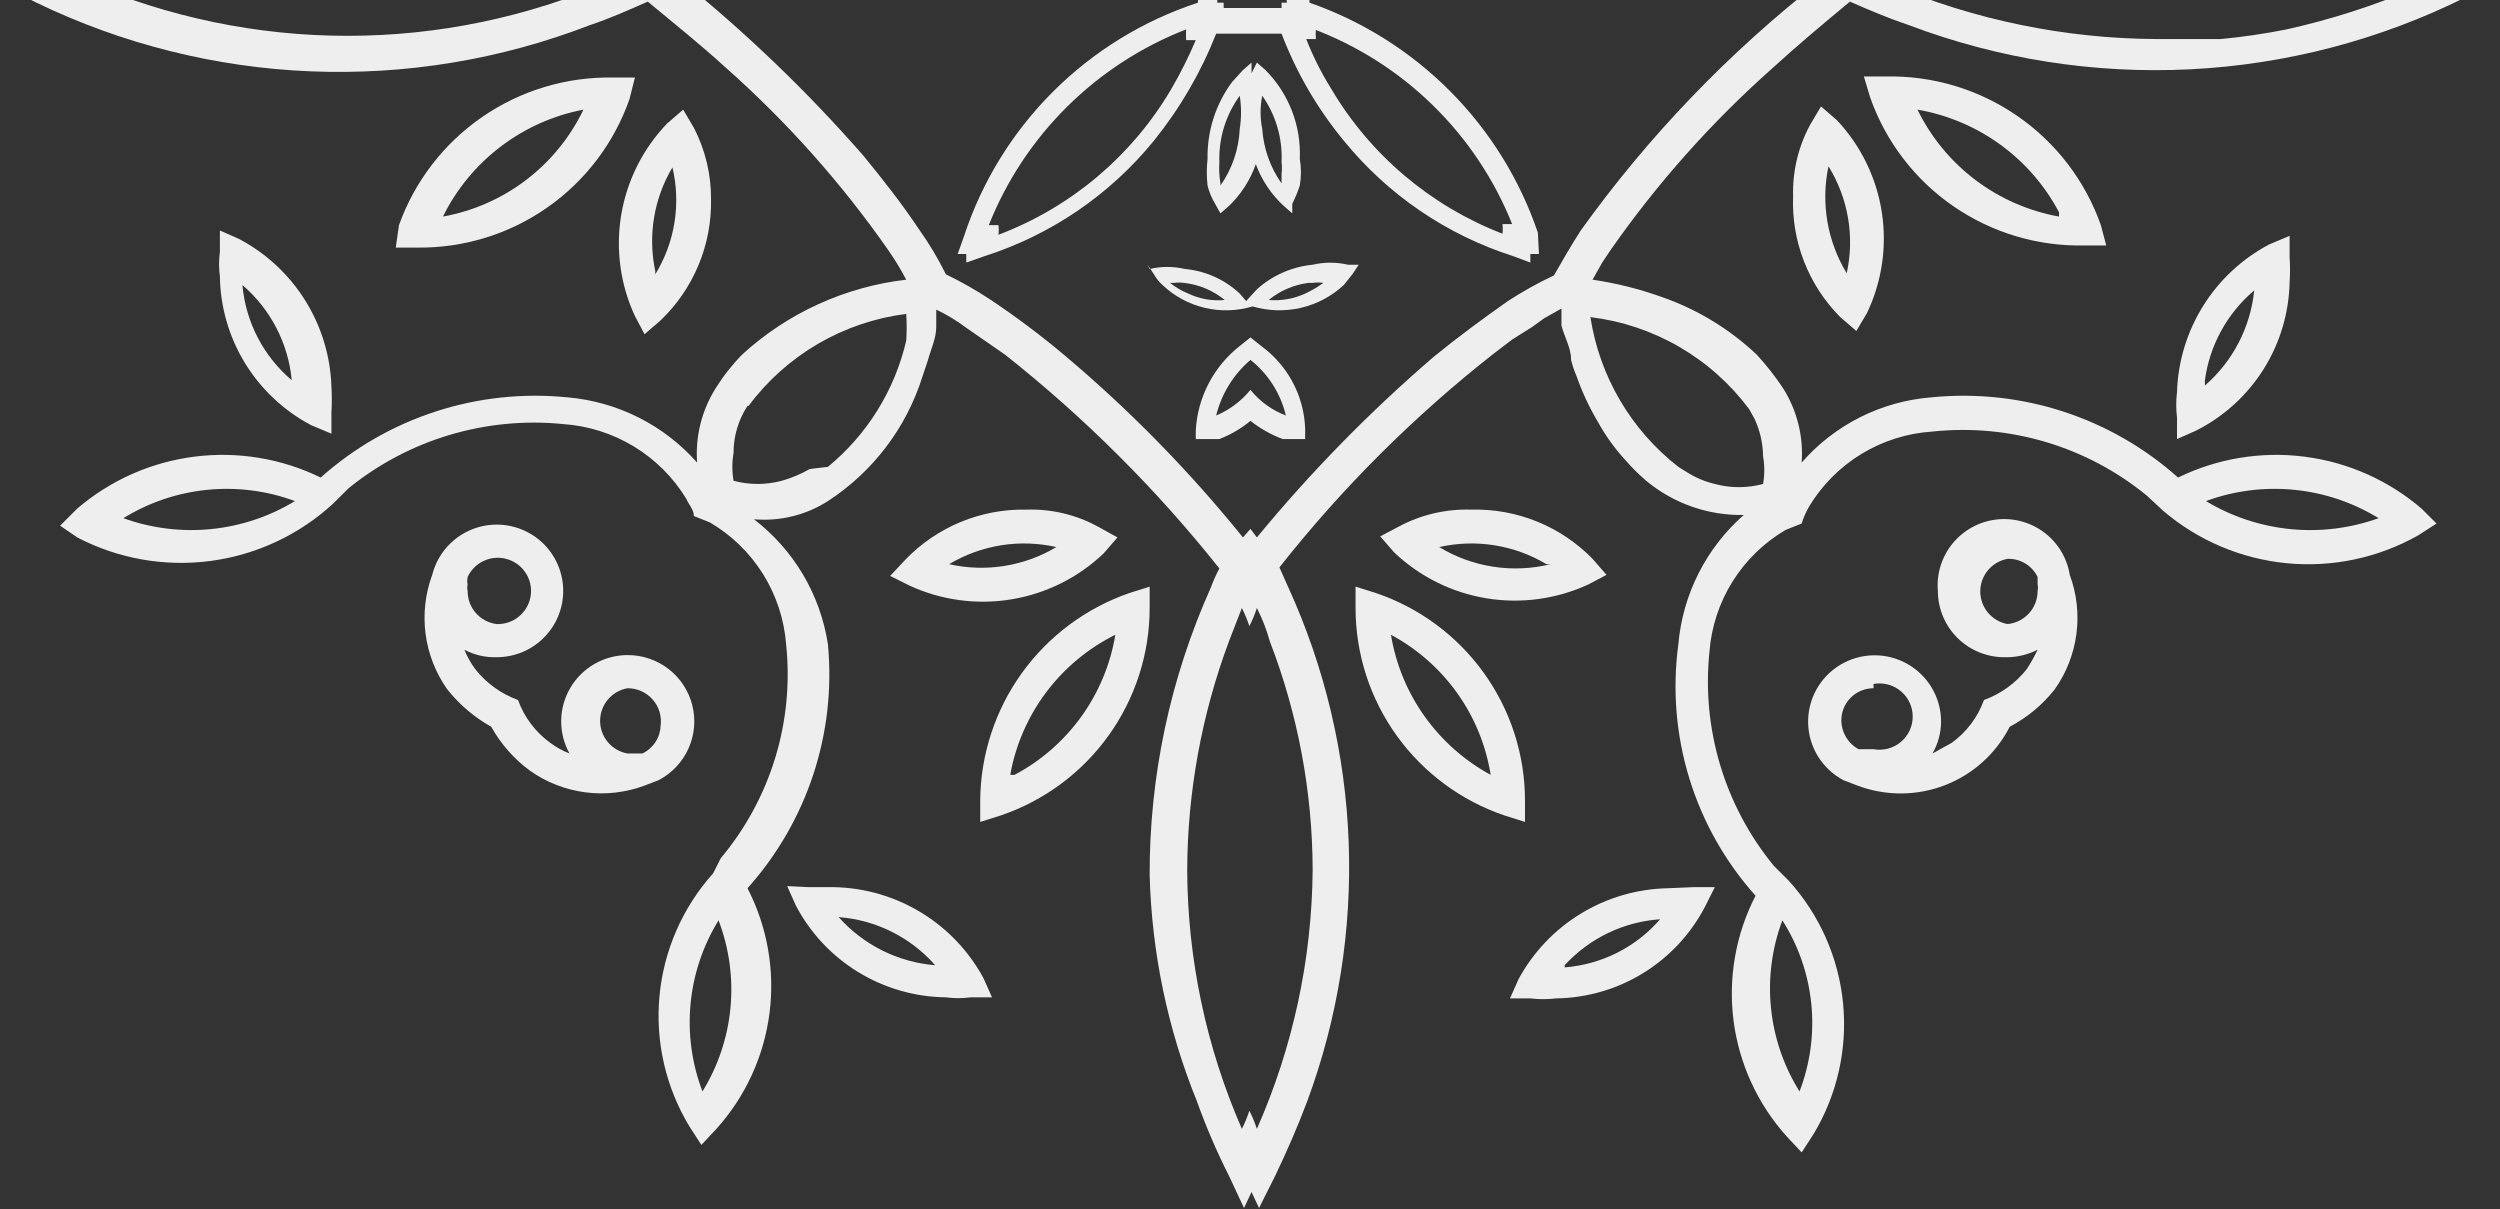 <svg width="275" height="133" viewBox="0 0 275 133" fill="none" xmlns="http://www.w3.org/2000/svg">
<rect x="0" y="0" width="275" height="133" fill="#333333" stroke="none"/>
<path d="M69.014 72.059C70.655 72.049 72.252 72.59 73.548 73.594C74.844 74.599 75.763 76.009 76.158 77.598C76.553 79.187 76.401 80.862 75.725 82.354C75.05 83.846 73.891 85.068 72.435 85.824L70.901 86.412C68.823 87.188 66.585 87.444 64.385 87.156C62.184 86.869 60.088 86.048 58.279 84.765C56.535 83.477 55.087 81.833 54.033 79.941C52.167 78.897 50.523 77.498 49.196 75.824C47.919 74.016 47.101 71.926 46.813 69.733C46.526 67.54 46.777 65.31 47.545 63.235C47.877 61.908 48.576 60.701 49.562 59.752C50.549 58.802 51.784 58.148 53.125 57.864C54.467 57.581 55.861 57.679 57.149 58.148C58.437 58.617 59.567 59.438 60.41 60.517C61.253 61.596 61.775 62.889 61.916 64.249C62.057 65.61 61.812 66.982 61.209 68.21C60.605 69.438 59.667 70.472 58.503 71.195C57.339 71.917 55.994 72.298 54.623 72.294C53.391 72.332 52.171 72.048 51.084 71.471C51.385 72.224 51.781 72.935 52.263 73.588C53.486 75.142 55.121 76.324 56.982 77C57.662 78.887 58.895 80.527 60.521 81.706C61.172 82.191 61.887 82.587 62.644 82.882C62.03 81.774 61.715 80.525 61.731 79.259C61.748 77.993 62.094 76.753 62.737 75.661C63.38 74.569 64.297 73.662 65.397 73.031C66.498 72.399 67.744 72.064 69.014 72.059ZM54.623 68.647C55.284 68.671 55.939 68.516 56.519 68.198C57.098 67.88 57.581 67.411 57.914 66.841C58.248 66.272 58.42 65.622 58.413 64.963C58.406 64.303 58.219 63.657 57.873 63.095C57.527 62.533 57.035 62.075 56.448 61.769C55.861 61.464 55.203 61.323 54.542 61.362C53.882 61.4 53.245 61.617 52.698 61.988C52.151 62.36 51.715 62.872 51.438 63.471C51.386 63.743 51.386 64.022 51.438 64.294C51.382 64.526 51.382 64.768 51.438 65C51.43 65.891 51.75 66.754 52.337 67.426C52.923 68.098 53.737 68.532 54.623 68.647ZM69.014 75.706C68.171 75.859 67.409 76.302 66.861 76.957C66.312 77.613 66.011 78.44 66.011 79.294C66.011 80.148 66.312 80.975 66.861 81.631C67.409 82.287 68.171 82.73 69.014 82.882H69.84H70.665C71.248 82.604 71.743 82.171 72.096 81.632C72.45 81.093 72.648 80.467 72.671 79.824C72.738 79.307 72.694 78.781 72.541 78.283C72.387 77.785 72.129 77.325 71.782 76.935C71.436 76.545 71.009 76.233 70.532 76.021C70.054 75.809 69.537 75.702 69.014 75.706Z" fill="#EEEEEE"/>
<path d="M45.893 27.235H43.534L43.888 24.765C45.618 19.934 48.826 15.768 53.06 12.854C57.294 9.941 62.338 8.428 67.481 8.53H69.84L69.25 10.883C67.568 15.707 64.408 19.881 60.216 22.816C56.025 25.751 51.014 27.297 45.893 27.235ZM48.724 23.824C52.05 23.223 55.185 21.843 57.871 19.797C60.558 17.752 62.719 15.1 64.178 12.059C60.865 12.696 57.746 14.089 55.065 16.131C52.384 18.172 50.213 20.805 48.724 23.824Z" fill="#EEEEEE"/>
<path d="M126.462 64.529V66.882C126.46 71.918 124.878 76.826 121.937 80.919C118.997 85.012 114.845 88.085 110.065 89.706L107.824 90.412V88.059C107.861 83.032 109.457 78.14 112.392 74.053C115.328 69.967 119.46 66.887 124.221 65.235L126.462 64.529ZM111.599 85.235C114.51 83.689 117.025 81.494 118.948 78.821C120.871 76.148 122.15 73.069 122.687 69.824C119.688 71.314 117.08 73.485 115.073 76.161C113.066 78.837 111.714 81.945 111.127 85.235H111.599Z" fill="#EEEEEE"/>
<path d="M75.148 12.059L76.328 14.059C77.587 16.495 78.235 19.2 78.215 21.941C78.258 24.419 77.788 26.878 76.834 29.165C75.88 31.453 74.463 33.519 72.671 35.236L70.901 36.765L69.84 34.765C68.228 31.289 67.704 27.41 68.335 23.633C68.966 19.855 70.724 16.355 73.379 13.588L75.148 12.059ZM72.081 30.177C74.241 26.657 74.919 22.428 73.968 18.412C71.924 21.844 71.25 25.918 72.081 29.824V30.177Z" fill="#EEEEEE"/>
<path d="M112.896 56.059C115.653 55.967 118.383 56.617 120.8 57.942L122.923 59.118L121.39 60.883C118.597 63.541 115.067 65.298 111.259 65.928C107.451 66.557 103.541 66.029 100.038 64.412L97.915 63.353L99.567 61.589C101.283 59.796 103.354 58.379 105.649 57.427C107.944 56.475 110.412 56.009 112.896 56.059ZM116.199 60.177C112.171 59.266 107.946 59.941 104.403 62.059C108.432 62.97 112.657 62.295 116.199 60.177Z" fill="#EEEEEE"/>
<path d="M26.312 26.294C29.287 27.869 31.793 30.2 33.574 33.051C35.356 35.902 36.35 39.172 36.456 42.53C36.515 43.47 36.515 44.413 36.456 45.353V47.706L34.215 46.765C31.228 45.185 28.722 42.833 26.958 39.957C25.194 37.08 24.238 33.784 24.188 30.412C24.067 29.514 24.067 28.604 24.188 27.706V25.353L26.312 26.294ZM32.092 41.824C31.709 37.765 29.764 34.013 26.666 31.353C27.024 35.419 28.974 39.18 32.092 41.824Z" fill="#EEEEEE"/>
<path d="M88.95 97.588H91.781C95.156 97.662 98.451 98.626 101.332 100.383C104.212 102.139 106.574 104.626 108.178 107.588L109.122 109.706H106.762C105.862 109.829 104.949 109.829 104.049 109.706C100.636 109.666 97.298 108.704 94.39 106.923C91.482 105.141 89.113 102.606 87.534 99.588L86.591 97.471L88.95 97.588ZM102.87 106.177C100.162 103.093 96.35 101.192 92.253 100.882C94.975 103.946 98.779 105.842 102.87 106.177Z" fill="#EEEEEE"/>
<path d="M260.822 -9.588C264.362 -8.379 267.828 -6.964 271.203 -5.352L274.742 -3.588L272.972 -2.882L274.742 -2.058L271.203 -0.294C261.762 4.402 251.449 7.098 240.912 7.624C230.376 8.151 219.844 6.496 209.98 2.765C207.857 2.059 205.615 1.118 203.492 0.177C200.661 2.53 197.83 4.883 194.999 7.471C188.294 13.417 182.315 20.13 177.186 27.471L176.243 28.883L175.181 30.765C177.754 31.142 180.283 31.772 182.73 32.647C186.643 33.997 190.222 36.163 193.229 39C194.313 40.174 195.299 41.433 196.178 42.765C197.689 45.192 198.391 48.033 198.184 50.883C201.815 46.718 206.94 44.141 212.457 43.706C217.346 43.218 222.283 43.75 226.954 45.27C231.625 46.789 235.928 49.261 239.589 52.53C243.898 50.425 248.731 49.626 253.49 50.233C258.25 50.839 262.726 52.824 266.366 55.941L268.018 57.589L266.012 58.883C261.622 61.367 256.57 62.439 251.546 61.955C246.522 61.471 241.77 59.453 237.937 56.177L236.168 54.53C232.902 51.85 229.134 49.846 225.083 48.634C221.033 47.422 216.781 47.026 212.575 47.471C209.815 47.647 207.139 48.489 204.776 49.923C202.413 51.358 200.434 53.342 199.009 55.706C198.663 56.3 198.386 56.932 198.184 57.589L196.414 58.294C194.037 59.691 192.034 61.64 190.576 63.975C189.117 66.31 188.247 68.963 188.039 71.706C187.606 75.9 188.009 80.137 189.224 84.175C190.438 88.213 192.441 91.972 195.117 95.236L196.768 96.883C200.157 100.626 202.25 105.357 202.739 110.377C203.227 115.397 202.085 120.441 199.481 124.765L198.184 126.765L196.532 125C193.341 121.453 191.305 117.022 190.694 112.295C190.084 107.569 190.926 102.768 193.111 98.53C189.779 94.805 187.295 90.406 185.829 85.634C184.363 80.862 183.95 75.829 184.618 70.883C185.09 65.391 187.667 60.292 191.814 56.647C187.898 56.721 184.087 55.385 181.079 52.883C180.235 52.158 179.446 51.372 178.72 50.53C177.578 49.278 176.588 47.895 175.771 46.412C174.818 44.808 174.028 43.113 173.411 41.353C173.162 40.784 172.965 40.193 172.822 39.589C172.822 38.294 172.114 37.118 171.76 35.824V33.942L169.873 35L168.575 35.942L166.334 37.353L164.328 38.883C155.555 45.763 147.635 53.662 140.736 62.412L141.679 64.53C149.844 82.375 150.607 102.714 143.803 121.118C142.741 123.941 141.561 126.647 140.264 129.353L138.494 132.882L137.669 131.118L136.843 132.882L135.191 129.353C133.842 126.684 132.66 123.933 131.652 121.118C128.449 113.219 126.691 104.812 126.462 96.294C126.429 85.389 128.721 74.602 133.186 64.647C133.451 63.92 133.766 63.213 134.13 62.53C127.199 53.808 119.282 45.913 110.537 39L106.29 36.059C105.26 35.282 104.154 34.612 102.987 34.059V35.942C102.987 37.236 102.398 38.412 102.044 39.706L101.454 41.471C99.682 47.081 96.013 51.904 91.073 55.118C88.657 56.664 85.794 57.368 82.934 57.118C87.326 60.487 90.243 65.419 91.073 70.883C91.529 75.72 90.979 80.6 89.457 85.215C87.934 89.831 85.472 94.083 82.226 97.706C84.411 101.945 85.254 106.745 84.643 111.472C84.032 116.199 81.996 120.629 78.805 124.177L77.153 125.941L75.856 123.941C73.236 119.63 72.075 114.593 72.542 109.573C73.009 104.553 75.081 99.816 78.451 96.059L79.277 94.412C81.996 91.171 84.034 87.418 85.27 83.376C86.507 79.334 86.915 75.085 86.473 70.883C86.264 68.139 85.394 65.487 83.936 63.151C82.477 60.816 80.474 58.867 78.097 57.471L76.328 56.765C76.328 56.059 75.738 55.471 75.502 54.883C74.07 52.525 72.089 50.546 69.728 49.112C67.367 47.679 64.694 46.834 61.936 46.647C53.446 45.803 44.965 48.34 38.344 53.706L36.692 55.353C32.958 58.808 28.243 61.025 23.195 61.7C18.146 62.374 13.013 61.472 8.499 59.118L6.612 57.824L8.499 55.941C12.139 52.824 16.616 50.839 21.375 50.233C26.134 49.626 30.968 50.425 35.277 52.53C38.937 49.261 43.24 46.789 47.911 45.27C52.582 43.75 57.519 43.218 62.408 43.706C67.915 44.177 73.027 46.747 76.682 50.883C76.474 48.033 77.176 45.192 78.687 42.765C79.529 41.406 80.518 40.144 81.636 39C86.633 34.429 92.949 31.547 99.684 30.765C99.086 29.626 98.416 28.526 97.679 27.471C92.55 20.13 86.571 13.417 79.867 7.471C77.036 4.883 74.087 2.53 71.255 0.177C69.132 1.118 67.009 2.059 64.885 2.765C55.113 6.544 44.665 8.274 34.193 7.849C23.721 7.424 13.448 4.853 4.016 0.295L0.478 -1.47L2.129 -2.294L0.478 -3L4.016 -4.764C7.382 -6.397 10.849 -7.811 14.397 -9C17.834 -10.097 21.342 -10.961 24.896 -11.588L29.025 -12.294C43.603 -13.985 58.363 -11.538 71.609 -5.235C80.995 -12.482 89.366 -20.95 96.499 -30.411L98.033 -32.529L98.977 -34.999L100.038 -36.882C95.605 -37.506 91.326 -38.942 87.416 -41.117C85.91 -41.961 84.489 -42.946 83.17 -44.058L80.928 -46.294C80.223 -47.099 79.592 -47.965 79.041 -48.882C77.828 -50.832 77.138 -53.06 77.036 -55.352C76.977 -55.9 76.977 -56.452 77.036 -56.999C73.381 -52.864 68.269 -50.294 62.762 -49.823C57.882 -49.319 52.949 -49.833 48.279 -51.331C43.608 -52.83 39.301 -55.281 35.63 -58.529C31.313 -56.301 26.429 -55.402 21.599 -55.947C16.768 -56.491 12.209 -58.455 8.499 -61.588L6.848 -63.235L8.499 -64.529C12.907 -67.022 17.979 -68.101 23.024 -67.616C28.069 -67.132 32.842 -65.109 36.692 -61.823L38.344 -60.176C44.965 -54.809 53.446 -52.272 61.936 -53.117C64.694 -53.303 67.367 -54.149 69.728 -55.582C72.089 -57.016 74.07 -58.995 75.502 -61.352C75.502 -61.941 76.092 -62.529 76.328 -63.235L78.097 -63.941C80.49 -65.348 82.503 -67.315 83.962 -69.672C85.421 -72.03 86.283 -74.706 86.473 -77.47C86.929 -81.673 86.527 -85.925 85.29 -89.969C84.053 -94.013 82.008 -97.766 79.277 -100.999L77.625 -102.646C74.255 -106.403 72.183 -111.141 71.716 -116.161C71.249 -121.18 72.411 -126.217 75.03 -130.529L76.328 -132.529L77.979 -130.764C81.17 -127.216 83.206 -122.786 83.817 -118.059C84.428 -113.332 83.585 -108.532 81.4 -104.293C84.856 -100.684 87.504 -96.386 89.172 -91.681C90.839 -86.976 91.487 -81.972 91.073 -76.999C90.601 -71.507 88.024 -66.409 83.877 -62.764C84.971 -62.94 86.087 -62.94 87.18 -62.764C88.903 -62.468 90.548 -61.828 92.017 -60.882C95.354 -58.473 98.135 -55.379 100.17 -51.806C102.205 -48.234 103.447 -44.268 103.813 -40.176L105.701 -41.235L107.116 -42.176C111.314 -44.923 115.262 -48.033 118.912 -51.47C124.579 -56.693 129.862 -62.315 134.72 -68.293C129.496 -78.758 126.675 -90.252 126.462 -101.94C126.548 -113.48 129.336 -124.841 134.602 -135.117L136.253 -138.646L137.079 -136.882L138.258 -138.646L140.028 -135.117C145.184 -124.8 147.965 -113.466 148.167 -101.94C148.156 -90.257 145.537 -78.724 140.5 -68.176C145.348 -62.226 150.59 -56.606 156.189 -51.352C159.256 -48.647 162.441 -45.941 165.862 -43.47L168.103 -42.058L169.401 -41.117L171.288 -40.058C172.007 -44.436 173.483 -48.656 175.653 -52.529C176.47 -54.012 177.46 -55.394 178.602 -56.647C179.297 -57.517 180.089 -58.306 180.961 -58.999C181.749 -59.693 182.621 -60.286 183.556 -60.764C185.025 -61.71 186.67 -62.35 188.393 -62.646C189.486 -62.824 190.602 -62.824 191.696 -62.646C187.549 -66.291 184.972 -71.39 184.5 -76.882C183.992 -81.722 184.518 -86.615 186.043 -91.238C187.568 -95.862 190.057 -100.11 193.347 -103.705C191.197 -108.003 190.418 -112.855 191.114 -117.608C191.81 -122.361 193.947 -126.788 197.24 -130.293L198.891 -132.058L200.189 -130.058C202.762 -125.71 203.864 -120.652 203.333 -115.631C202.802 -110.61 200.666 -105.893 197.24 -102.176L195.588 -100.529C192.896 -97.275 190.883 -93.518 189.667 -89.477C188.452 -85.436 188.058 -81.194 188.511 -76.999C188.811 -74.285 189.761 -71.682 191.28 -69.409C192.799 -67.137 194.843 -65.261 197.24 -63.941L199.009 -63.235C199.212 -62.578 199.489 -61.947 199.835 -61.352C201.26 -58.988 203.239 -57.004 205.602 -55.569C207.964 -54.135 210.641 -53.294 213.401 -53.117C217.606 -52.673 221.858 -53.068 225.909 -54.28C229.96 -55.492 233.728 -57.496 236.994 -60.176L238.763 -61.823C242.595 -65.099 247.348 -67.117 252.372 -67.601C257.396 -68.086 262.448 -67.013 266.838 -64.529L268.018 -63.235L266.366 -61.588C262.726 -58.47 258.25 -56.485 253.49 -55.879C248.731 -55.273 243.898 -56.071 239.589 -58.176C235.928 -54.907 231.625 -52.435 226.954 -50.916C222.283 -49.397 217.346 -48.864 212.457 -49.352C206.94 -49.787 201.815 -52.364 198.184 -56.529V-54.882C198.025 -52.599 197.338 -50.385 196.178 -48.411C195.588 -47.588 194.999 -46.647 194.291 -45.823L191.932 -43.588C190.634 -42.448 189.209 -41.461 187.685 -40.647C186.104 -39.722 184.447 -38.935 182.73 -38.294C180.283 -37.418 177.754 -36.788 175.181 -36.411L176.243 -34.529L177.186 -33.117L178.602 -31C185.768 -21.566 194.135 -13.102 203.492 -5.823C216.74 -12.12 231.499 -14.566 246.077 -12.882C247.492 -12.882 248.908 -12.882 250.323 -12.176C253.874 -11.536 257.381 -10.671 260.822 -9.588ZM261.648 57C258.832 55.272 255.659 54.205 252.369 53.879C249.079 53.553 245.758 53.976 242.656 55.118C245.481 56.822 248.653 57.875 251.938 58.201C255.224 58.527 258.541 58.116 261.648 57ZM197.948 120.059C199.127 116.992 199.57 113.692 199.243 110.424C198.915 107.156 197.825 104.009 196.06 101.235C194.908 104.308 194.479 107.603 194.807 110.866C195.134 114.13 196.209 117.275 197.948 120.059ZM77.272 120.059C78.991 117.266 80.045 114.116 80.352 110.853C80.659 107.589 80.21 104.299 79.041 101.235C77.321 104.029 76.267 107.178 75.96 110.442C75.653 113.705 76.102 116.996 77.272 120.059ZM13.571 57C16.658 58.115 19.956 58.524 23.223 58.198C26.489 57.873 29.641 56.82 32.446 55.118C29.363 53.978 26.061 53.555 22.79 53.881C19.519 54.207 16.366 55.274 13.571 57ZM13.571 -62.646C16.366 -60.92 19.519 -59.853 22.79 -59.527C26.061 -59.201 29.363 -59.624 32.446 -60.764C29.641 -62.466 26.489 -63.519 23.223 -63.844C19.956 -64.17 16.658 -63.761 13.571 -62.646ZM77.272 -125.705C76.138 -122.644 75.729 -119.363 76.077 -116.118C76.425 -112.873 77.52 -109.752 79.277 -106.999C80.41 -110.061 80.819 -113.342 80.471 -116.586C80.123 -119.831 79.028 -122.952 77.272 -125.705ZM197.948 -125.705C196.219 -122.939 195.149 -119.814 194.822 -116.571C194.495 -113.328 194.918 -110.053 196.06 -106.999C197.824 -109.751 198.913 -112.878 199.241 -116.128C199.569 -119.377 199.126 -122.658 197.948 -125.705ZM261.648 -62.646C258.541 -63.763 255.224 -64.173 251.938 -63.847C248.653 -63.521 245.481 -62.468 242.656 -60.764C245.758 -59.623 249.079 -59.199 252.369 -59.525C255.659 -59.851 258.832 -60.918 261.648 -62.646ZM184.618 51.353L185.562 51.941C186.504 52.54 187.541 52.978 188.629 53.236C190.367 53.706 192.199 53.706 193.937 53.236C194.116 52.224 194.116 51.189 193.937 50.177C193.92 48.753 193.598 47.349 192.993 46.059L192.403 45C190.333 42.221 187.718 39.892 184.717 38.152C181.715 36.413 178.391 35.3 174.945 34.883C175.947 41.401 179.407 47.293 184.618 51.353ZM138.258 124.177C142.223 115.201 144.31 105.514 144.392 95.706C144.372 87.097 142.773 78.565 139.674 70.53C139.326 69.27 138.851 68.048 138.258 66.883C138.034 67.569 137.758 68.238 137.433 68.883C137.208 68.196 136.932 67.528 136.607 66.883L135.191 70.53C132.185 78.587 130.627 87.109 130.591 95.706C130.633 105.506 132.68 115.194 136.607 124.177C136.932 123.532 137.208 122.863 137.433 122.177C137.758 122.822 138.034 123.49 138.258 124.177ZM82.226 44.647C81.219 46.187 80.686 47.986 80.692 49.824C80.514 50.836 80.514 51.871 80.692 52.883C82.43 53.352 84.263 53.352 86.001 52.883C87.074 52.582 88.104 52.147 89.068 51.589L91.073 51.353C95.396 47.796 98.423 42.917 99.684 37.471C99.751 36.492 99.751 35.509 99.684 34.53C96.259 34.963 92.957 36.082 89.977 37.821C86.997 39.56 84.401 41.882 82.344 44.647H82.226ZM9.325 -3.588L11.33 -2.882L9.325 -2.058C18.443 1.899 28.281 3.941 38.226 3.941C48.17 3.941 58.008 1.899 67.127 -2.058L65.003 -2.882L67.481 -3.588C58.329 -7.579 48.45 -9.639 38.462 -9.639C28.474 -9.639 18.594 -7.579 9.443 -3.588H9.325ZM88.596 -58.529C86.25 -59.471 83.629 -59.471 81.282 -58.529C80.816 -57.166 80.669 -55.716 80.853 -54.288C81.037 -52.86 81.547 -51.494 82.344 -50.294C83.533 -48.32 85.144 -46.633 87.062 -45.352C90.874 -42.732 95.228 -41.003 99.802 -40.294C98.753 -47.136 95.124 -53.322 89.658 -57.588L88.596 -58.529ZM138.258 -129.823C138.034 -129.136 137.758 -128.468 137.433 -127.823C137.208 -128.509 136.932 -129.178 136.607 -129.823C132.68 -120.84 130.633 -111.152 130.591 -101.352C130.665 -91.442 132.71 -81.645 136.607 -72.529C136.932 -73.174 137.208 -73.842 137.433 -74.529C137.758 -73.884 138.034 -73.215 138.258 -72.529C142.193 -81.638 144.277 -91.435 144.392 -101.352C144.31 -111.16 142.223 -120.847 138.258 -129.823ZM185.444 -57.588C182.635 -55.572 180.282 -52.991 178.534 -50.012C176.787 -47.034 175.685 -43.723 175.299 -40.294C179.843 -40.98 184.164 -42.712 187.921 -45.352C189.901 -46.597 191.558 -48.29 192.757 -50.294L193.347 -51.352C194.226 -53.664 194.226 -56.217 193.347 -58.529C190.959 -59.466 188.304 -59.466 185.916 -58.529L185.444 -57.588ZM173.647 -31C172.586 -32.647 171.642 -34.294 170.698 -35.941C168.945 -36.766 167.25 -37.709 165.626 -38.764C155.358 -46.192 146.152 -54.979 138.258 -64.882L137.433 -63.941L136.607 -64.882C128.693 -54.949 119.398 -46.194 109.004 -38.882C107.419 -37.828 105.764 -36.884 104.049 -36.058C103.198 -34.336 102.212 -32.684 101.1 -31.117L98.151 -27C97.129 -25.588 96.067 -24.294 94.966 -23.117C88.882 -16.056 82.171 -9.559 74.912 -3.705L75.856 -3C75.599 -2.665 75.278 -2.385 74.912 -2.176C82.142 3.667 88.851 10.123 94.966 17.118C97.089 19.706 99.213 22.412 101.1 25.236C102.212 26.802 103.198 28.455 104.049 30.177C105.764 31.003 107.419 31.946 109.004 33C111.829 34.887 114.546 36.93 117.143 39.118C124.296 45.146 130.853 51.843 136.725 59.118L137.551 58.177L138.258 59.118C144.162 51.946 150.674 45.294 157.722 39.236C160.317 37.118 163.031 35.118 165.862 33.118C167.486 32.063 169.181 31.12 170.934 30.294C171.878 28.647 172.822 27 173.883 25.353C181.295 15.011 190.154 5.78 200.189 -2.058L199.127 -2.882L200.189 -3.588C191.444 -10.5 183.527 -18.395 176.596 -27.117C176.007 -28.176 175.063 -29.588 173.647 -31ZM251.503 -8.176C249.124 -8.652 246.722 -9.005 244.307 -9.235H240.768H237.111C227.097 -9.173 217.195 -7.133 207.975 -3.235L209.98 -2.529L207.975 -1.705C217.195 2.193 227.097 4.232 237.111 4.295H240.768H244.307C246.722 4.065 249.124 3.711 251.503 3.236C256.394 2.153 261.172 0.617 265.777 -1.352L263.771 -2.176L265.777 -2.882C261.197 -5.093 256.418 -6.865 251.503 -8.176Z" fill="#EEEEEE"/>
<path d="M136.371 38.059L137.551 37.118L138.73 38.059C140.17 39.107 141.354 40.466 142.191 42.035C143.029 43.604 143.499 45.342 143.567 47.118V48.294H142.387H141.09C139.813 47.816 138.619 47.141 137.551 46.294C136.526 47.14 135.37 47.815 134.13 48.294H132.832H131.535V47.353C131.632 45.55 132.114 43.789 132.948 42.186C133.782 40.584 134.949 39.177 136.371 38.059ZM137.551 42.883C138.574 44.152 139.918 45.126 141.444 45.706C140.872 43.289 139.5 41.134 137.551 39.589C135.684 41.185 134.364 43.324 133.776 45.706C135.249 45.09 136.545 44.12 137.551 42.883Z" fill="#EEEEEE"/>
<path d="M126.462 29.589C127.742 29.288 129.075 29.288 130.355 29.589C132.607 29.797 134.724 30.749 136.371 32.294L137.079 33.118L138.258 31.824C139.961 30.292 142.11 29.343 144.392 29.118C145.673 28.822 147.005 28.822 148.285 29.118H149.465L148.757 30.177L147.813 31.353C146.492 32.582 144.872 33.445 143.113 33.858C141.355 34.27 139.519 34.218 137.786 33.706C136.073 34.22 134.255 34.273 132.514 33.86C130.774 33.447 129.175 32.582 127.878 31.353C127.5 31.016 127.181 30.618 126.934 30.177L126.226 29.118L126.462 29.589ZM128.703 31.118C129.312 31.604 129.987 32 130.709 32.294C131.957 32.886 133.343 33.13 134.719 33C133.441 31.951 131.883 31.296 130.237 31.118C129.885 31.063 129.527 31.063 129.175 31.118H128.703ZM143.921 31.118C142.317 31.325 140.805 31.977 139.556 33C140.931 33.113 142.313 32.87 143.567 32.294C144.272 31.969 144.944 31.575 145.572 31.118C145.181 31.058 144.783 31.058 144.392 31.118H143.921Z" fill="#EEEEEE"/>
<path d="M213.165 65C213.007 63.12 213.586 61.252 214.78 59.788C215.974 58.325 217.69 57.38 219.568 57.151C221.446 56.923 223.339 57.429 224.851 58.564C226.363 59.698 227.375 61.373 227.674 63.236C228.443 65.31 228.694 67.54 228.406 69.733C228.118 71.926 227.3 74.016 226.023 75.824C224.68 77.528 222.992 78.932 221.069 79.941C219.567 82.89 217.027 85.181 213.935 86.375C210.844 87.569 207.419 87.582 204.318 86.412L202.784 85.824C201.64 85.22 200.678 84.324 199.994 83.228C199.311 82.132 198.931 80.874 198.894 79.584C198.858 78.294 199.165 77.017 199.785 75.884C200.404 74.751 201.315 73.802 202.422 73.134C203.53 72.467 204.795 72.104 206.089 72.084C207.383 72.063 208.66 72.385 209.788 73.018C210.916 73.65 211.856 74.57 212.512 75.683C213.167 76.796 213.515 78.062 213.519 79.353C213.515 80.591 213.19 81.807 212.575 82.883L214.699 81.706C216.325 80.527 217.558 78.887 218.237 77C220.099 76.324 221.733 75.142 222.956 73.588C223.394 72.908 223.788 72.201 224.136 71.471C223.005 72.048 221.748 72.331 220.479 72.294C218.539 72.294 216.679 71.526 215.307 70.158C213.936 68.79 213.165 66.935 213.165 65ZM206.087 75.706C205.612 75.706 205.142 75.801 204.705 75.986C204.268 76.17 203.872 76.441 203.542 76.781C203.212 77.121 202.954 77.525 202.783 77.966C202.612 78.408 202.533 78.88 202.548 79.353C202.572 79.982 202.758 80.594 203.088 81.13C203.419 81.666 203.883 82.108 204.436 82.412H205.379H206.087C206.614 82.507 207.156 82.486 207.674 82.35C208.192 82.214 208.673 81.966 209.085 81.624C209.496 81.281 209.827 80.853 210.054 80.369C210.281 79.886 210.398 79.358 210.398 78.824C210.398 78.29 210.281 77.762 210.054 77.278C209.827 76.794 209.496 76.366 209.085 76.024C208.673 75.681 208.192 75.433 207.674 75.297C207.156 75.161 206.614 75.14 206.087 75.236V75.706ZM224.136 65C224.191 64.768 224.191 64.526 224.136 64.294V63.471C223.839 62.854 223.368 62.337 222.782 61.982C222.196 61.627 221.518 61.449 220.833 61.471C219.99 61.624 219.228 62.066 218.679 62.722C218.13 63.378 217.83 64.205 217.83 65.059C217.83 65.913 218.13 66.74 218.679 67.396C219.228 68.052 219.99 68.495 220.833 68.647C221.74 68.559 222.582 68.137 223.193 67.462C223.804 66.787 224.14 65.909 224.136 65Z" fill="#EEEEEE"/>
<path d="M149.111 66.882V64.529L151.352 65.235C156.132 66.857 160.284 69.929 163.224 74.022C166.165 78.115 167.747 83.024 167.749 88.059V90.412L165.508 89.706C160.728 88.085 156.576 85.012 153.636 80.919C150.695 76.826 149.113 71.918 149.111 66.882ZM163.974 85.235C163.459 81.998 162.2 78.922 160.297 76.249C158.394 73.576 155.898 71.377 153.004 69.824C153.536 73.056 154.801 76.124 156.702 78.794C158.604 81.465 161.091 83.668 163.974 85.235Z" fill="#EEEEEE"/>
<path d="M231.095 24.765L231.685 27H229.326C224.179 27.12 219.127 25.614 214.89 22.698C210.652 19.783 207.448 15.606 205.733 10.765L205.025 8.412H207.385C212.561 8.294 217.643 9.812 221.902 12.75C226.161 15.687 229.379 19.893 231.095 24.765ZM226.495 23.353C224.938 20.409 222.725 17.859 220.026 15.901C217.326 13.943 214.212 12.629 210.924 12.059C212.409 15.103 214.593 17.755 217.298 19.799C220.004 21.843 223.155 23.222 226.495 23.824V23.353Z" fill="#EEEEEE"/>
<path d="M161.851 56.059C164.327 55.994 166.79 56.441 169.084 57.373C171.378 58.304 173.454 59.699 175.181 61.471L176.714 63.235L174.709 64.294C171.206 65.911 167.296 66.439 163.488 65.81C159.68 65.18 156.15 63.422 153.358 60.765L151.824 59L153.83 57.941C156.289 56.617 159.057 55.968 161.851 56.059ZM170.108 62.059C166.566 59.94 162.341 59.266 158.312 60.177C160.132 61.281 162.152 62.016 164.258 62.339C166.363 62.662 168.512 62.567 170.58 62.059H170.108Z" fill="#EEEEEE"/>
<path d="M205.379 34.412L204.2 36.412L202.43 34.883C200.697 33.141 199.341 31.061 198.448 28.774C197.555 26.487 197.144 24.041 197.24 21.589C197.164 18.841 197.815 16.123 199.127 13.706L200.307 11.706L202.076 13.236C204.692 16.028 206.406 19.541 206.995 23.317C207.584 27.093 207.021 30.959 205.379 34.412ZM201.133 18.294C200.279 22.328 200.996 26.534 203.138 30.059C204.028 26.027 203.309 21.807 201.133 18.294Z" fill="#EEEEEE"/>
<path d="M186.269 97.588H188.628L187.567 99.706C186.008 102.715 183.659 105.245 180.772 107.027C177.884 108.809 174.565 109.775 171.17 109.823C170.23 109.937 169.279 109.937 168.339 109.823H166.097L167.041 107.706C168.645 104.743 171.007 102.257 173.887 100.5C176.768 98.744 180.063 97.78 183.438 97.706L186.269 97.588ZM172.114 106.412C176.176 106.096 179.949 104.194 182.612 101.118C178.591 101.396 174.832 103.208 172.114 106.176V106.412Z" fill="#EEEEEE"/>
<path d="M241.594 47.353L239.471 48.294V45.941C239.357 45.004 239.357 44.056 239.471 43.118C239.577 39.76 240.571 36.49 242.353 33.639C244.134 30.788 246.64 28.457 249.615 26.883L251.857 25.941V28.294C251.92 29.195 251.92 30.099 251.857 31C251.797 34.399 250.81 37.717 249.002 40.598C247.194 43.479 244.633 45.815 241.594 47.353ZM242.538 42.412C245.616 39.738 247.557 35.993 247.964 31.941C244.996 34.456 243.064 37.975 242.538 41.824V42.412Z" fill="#EEEEEE"/>
<path d="M142.977 20.412C142.752 21.098 142.476 21.767 142.151 22.412V23.471L141.207 22.647C139.835 21.382 138.784 19.809 138.14 18.059C137.531 19.798 136.521 21.369 135.191 22.647L134.248 23.471L133.658 22.412C133.283 21.791 133.004 21.116 132.832 20.412C132.721 19.435 132.721 18.448 132.832 17.471C132.772 14.426 133.726 11.447 135.545 9L136.725 7.706L137.668 6.883V8.059L138.258 6.883L139.202 7.706C140.472 8.986 141.463 10.514 142.113 12.195C142.763 13.875 143.057 15.671 142.977 17.471C143.146 18.444 143.146 19.439 142.977 20.412ZM140.971 20.412V19.118C141.025 18.688 141.025 18.253 140.971 17.824C141.092 15.225 140.345 12.66 138.848 10.53C138.603 11.733 138.603 12.973 138.848 14.177C138.99 16.333 139.725 18.409 140.971 20.177V20.412ZM134.248 20.412C135.536 18.578 136.273 16.414 136.371 14.177C136.561 12.968 136.561 11.738 136.371 10.53C134.832 12.645 134.044 15.212 134.13 17.824C134.078 18.61 134.118 19.399 134.248 20.177V20.412Z" fill="#EEEEEE"/>
<path d="M169.283 27.941H168.339V28.883L166.452 28.177C159.132 25.839 152.655 21.424 147.813 15.471C144.907 11.946 142.596 7.972 140.972 3.706H137.315H133.776C132.107 7.951 129.8 11.918 126.934 15.471C122.092 21.424 115.615 25.839 108.296 28.177L106.29 28.883V27.941H105.347L106.055 25.941C108.028 19.957 111.384 14.519 115.85 10.064C120.317 5.609 125.77 2.263 131.77 0.294C131.837 -0.881 131.837 -2.06 131.77 -3.235C131.77 -4.412 131.77 -5.588 131.77 -6.765C125.912 -8.731 120.593 -12.03 116.232 -16.399C111.871 -20.768 108.589 -26.089 106.644 -31.941L105.937 -33.941H106.88V-34.882L108.886 -34.176C114.759 -32.267 120.112 -29.035 124.531 -24.73C128.949 -20.426 132.315 -15.164 134.366 -9.353H137.905H141.561C143.588 -15.177 146.945 -20.452 151.367 -24.76C155.79 -29.068 161.156 -32.292 167.041 -34.176L168.929 -34.882V-33.941H169.873L169.165 -31.941C167.196 -26.102 163.905 -20.794 159.548 -16.428C155.191 -12.062 149.884 -8.755 144.039 -6.765V-3.235C144.039 -1.98 144.039 -0.804 144.039 0.294C149.879 2.329 155.177 5.664 159.531 10.047C163.885 14.43 167.18 19.745 169.165 25.588L169.283 27.941ZM130.473 4.412C130.453 4.02 130.453 3.627 130.473 3.235C125.566 5.145 121.107 8.042 117.372 11.746C113.638 15.45 110.709 19.882 108.768 24.765H109.829C109.874 25.116 109.874 25.472 109.829 25.824C117.804 22.807 124.506 17.161 128.821 9.824C129.841 8.08 130.748 6.272 131.535 4.412H130.473ZM109.829 -30.882C109.874 -30.53 109.874 -30.175 109.829 -29.823H108.768C110.727 -24.951 113.662 -20.529 117.395 -16.827C121.127 -13.125 125.577 -10.221 130.473 -8.294C130.493 -8.686 130.493 -9.078 130.473 -9.47H131.535C129.611 -14.35 126.687 -18.775 122.949 -22.462C119.212 -26.149 114.743 -29.017 109.829 -30.882ZM145.218 -9.941C145.152 -9.552 145.152 -9.154 145.218 -8.765C150.1 -10.693 154.533 -13.598 158.246 -17.301C161.958 -21.004 164.872 -25.426 166.806 -30.294H165.744C165.788 -30.645 165.788 -31.001 165.744 -31.353C160.856 -29.468 156.413 -26.592 152.697 -22.906C148.982 -19.22 146.073 -14.806 144.157 -9.941H145.218ZM141.561 -2.882C141.62 -3.901 141.62 -4.922 141.561 -5.941H140.972H137.787H134.602H133.894C133.952 -4.922 133.952 -3.901 133.894 -2.882C133.952 -1.824 133.952 -0.764 133.894 0.294H134.602V0.883H137.787H140.972V0.294H141.561C141.463 -0.772 141.306 -1.833 141.09 -2.882H141.561ZM144.746 3.118C144.718 3.509 144.718 3.903 144.746 4.294H143.685C144.422 6.177 145.33 7.988 146.398 9.706C150.698 17.011 157.35 22.65 165.272 25.706C165.316 25.354 165.316 24.999 165.272 24.647H166.334C164.366 19.723 161.387 15.263 157.588 11.555C153.789 7.847 149.254 4.973 144.275 3.118H144.746Z" fill="#EEEEEE"/>
</svg>
